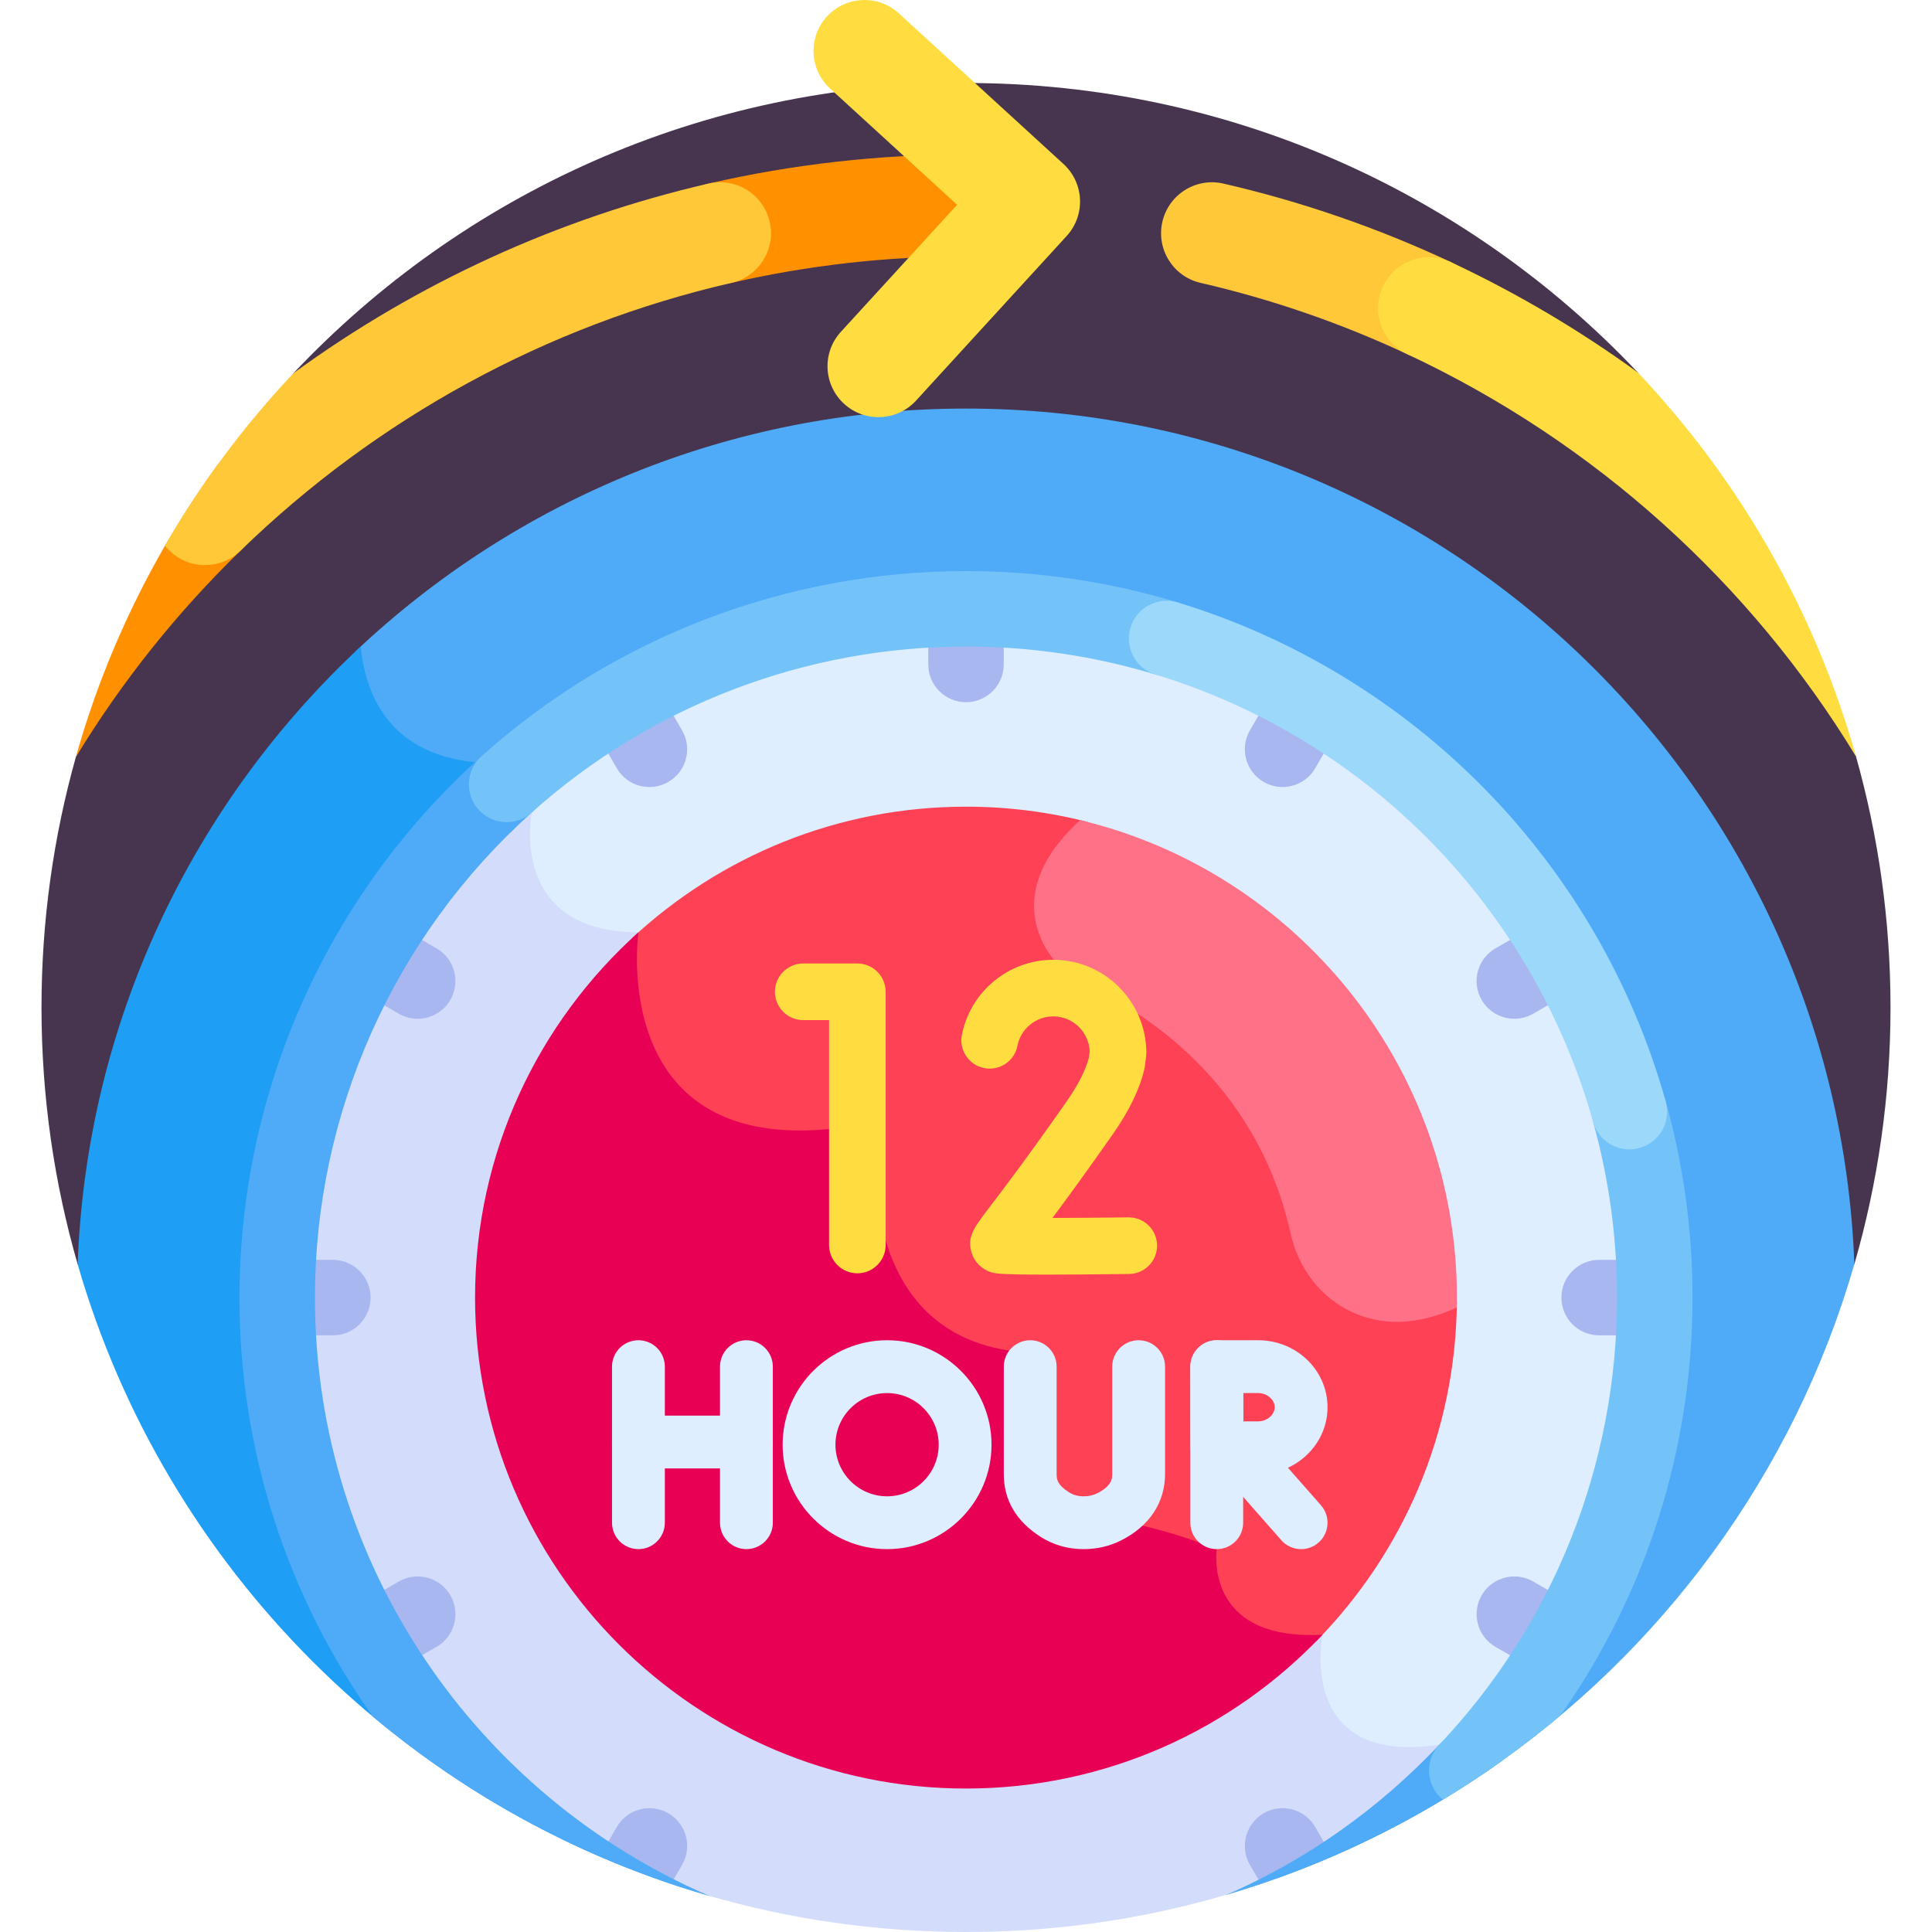 <svg id="Layer_1" enable-background="new 0 0 512 512" height="512" viewBox="0 0 512 512" width="512" xmlns="http://www.w3.org/2000/svg"><g><path d="m434.065 98.729c-44.663-47.246-107.918-76.733-178.065-76.733-70.222 0-133.535 29.551-178.206 76.886 0 0-47.108 79.349-57.688 101.734-5.929 21.112-9.108 43.376-9.108 66.382 0 23.609 3.349 46.433 9.581 68.035l470.844-.003c6.231-21.601 9.58-44.424 9.58-68.032 0-23.058-3.191-45.37-9.146-66.524-9.67-24.276-57.792-101.744-57.792-101.745z" fill="#47354f"/><path d="m491.423 335.03c-4.657-126.018-108.267-226.755-235.423-226.755-62.65 0-119.581 24.46-161.785 64.343 3.006 24.715 22.294 34.192 45.707 30.442-1.57 12.085-7.532 73.256 26.193 111.215 18.49 20.811 45.658 31.33 80.86 31.329 2.488 0 5.024-.053 7.593-.158.549 9.881 5.296 64.956 43.349 96.858 26.794 22.461 61.244 26.531 95.961 21.409-.162 2.011-.212 3.99-.152 5.931 46.606-31.739 81.691-79.13 97.697-134.614z" fill="#4fabf7"/><path d="m395.582 461.935c-136.86 21.513-139.582-118.055-139.582-118.055-139.442 6.79-114.3-142.677-114.3-142.677s-42.105 9.615-46.11-29.864c-44.24 41.148-72.624 99.096-75.011 163.695 23.252 80.601 86.773 144.118 167.369 167.378l137.267-.343.002.005c25.289-7.439 48.88-18.845 70.052-33.5-.099-4.001.313-6.639.313-6.639z" fill="#1e9ef4"/><path d="m348.732 434.789c-.54 4.406-1.057 15.544 5.988 22.943 5.398 5.668 13.951 7.785 25.424 6.304l.299 2.402c1.011-1.02 2.012-2.052 3.002-3.1 3.21-3.398 8.233-4.038 12.137-1.857 26.793-31.766 42.954-72.791 42.954-117.601 0-100.812-81.724-182.536-182.536-182.536-49.76 0-94.861 19.92-127.788 52.209l11.021 2.879c-.493 3.824-1.144 14.579 5.499 22.696 4.863 5.942 12.523 9.104 22.785 9.411-.556 6.109-1.35 27.097 11.964 40.76 9.292 9.536 23.4 13.317 41.939 11.245l9.278 4.915c-.348 4.934-1.015 26.111 11.506 40.732 7.02 8.197 16.939 12.809 29.501 13.719-.254 6.307-.626 30.235 7.754 39.642 2.193 2.462 4.834 3.79 7.849 3.948 14.104.739 29.494 6.426 33.544 8.012-.174 2.822-.023 10.016 5.165 15.739 4.762 5.254 12.406 7.777 22.715 7.538z" fill="#deeeff"/><path d="m381.445 462.337c-38.08 5.837-30.954-29.119-30.954-29.119-31.784 1.718-28.041-22.684-28.041-22.684s-18.27-7.654-35.065-8.534c-16.796-.88-14.109-43.5-14.109-43.5-46.5-2.25-41-53.903-41-53.903l-10.566-5.597c-60.969 7.114-52.521-51.938-52.521-51.938-34.669 0-28.266-31.74-28.266-31.74l-11.459-2.993c-34.517 33.209-56.001 79.868-56.001 131.55 0 46.787 17.609 89.456 46.553 121.758 35.058 27.49 67.93 36.774 67.921 36.774l-.015.001c21.613 6.241 44.454 9.588 68.078 9.588 28.643 0 56.133-4.925 81.682-13.959 16.141-8.425 31.006-19.49 44.101-32.987z" fill="#d3dcfb"/><g><path d="m256 186.089c-5.522 0-10-4.477-10-10v-13.746c0-5.523 4.478-10 10-10s10 4.477 10 10v13.746c0 5.523-4.478 10-10 10z" fill="#a8b7ef"/></g><g><path d="m172.114 208.57c-3.457 0-6.818-1.794-8.67-5.002l-6.872-11.904c-2.762-4.783-1.122-10.899 3.66-13.66 4.786-2.76 10.9-1.121 13.66 3.661l6.872 11.904c2.762 4.783 1.123 10.899-3.66 13.66-1.575.909-3.294 1.341-4.99 1.341z" fill="#a8b7ef"/></g><path d="m348.556 484.19c-2.762-4.783-8.876-6.421-13.66-3.66-4.783 2.762-6.422 8.877-3.66 13.66l2.442 4.229c6.433-2.149 12.745-4.56 18.928-7.216z" fill="#a8b7ef"/><g><path d="m110.68 269.986c-1.696 0-3.415-.432-4.99-1.341l-11.904-6.873c-4.783-2.761-6.422-8.878-3.66-13.66 2.762-4.783 8.876-6.422 13.66-3.66l11.904 6.873c4.783 2.761 6.422 8.877 3.66 13.66-1.853 3.207-5.214 5.001-8.67 5.001z" fill="#a8b7ef"/></g><g><path d="m413.205 444.649c-1.696 0-3.415-.432-4.99-1.341l-11.904-6.873c-4.783-2.761-6.422-8.877-3.66-13.66 2.76-4.783 8.875-6.423 13.66-3.66l11.904 6.873c4.783 2.761 6.422 8.877 3.66 13.66-1.852 3.207-5.214 5.001-8.67 5.001z" fill="#a8b7ef"/></g><g><path d="m88.21 353.879h-13.746c-5.522 0-10-4.477-10-10s4.478-10 10-10h13.746c5.523 0 10 4.477 10 10s-4.478 10-10 10z" fill="#a8b7ef"/></g><g><path d="m437.536 353.879h-13.745c-5.522 0-10-4.477-10-10s4.478-10 10-10h13.745c5.522 0 10 4.477 10 10s-4.478 10-10 10z" fill="#a8b7ef"/></g><g><path d="m98.795 444.649c-3.457 0-6.818-1.793-8.67-5.001-2.762-4.783-1.123-10.899 3.66-13.66l11.904-6.873c4.786-2.761 10.9-1.122 13.66 3.66 2.762 4.783 1.123 10.899-3.66 13.66l-11.904 6.873c-1.575.909-3.294 1.341-4.99 1.341z" fill="#a8b7ef"/></g><g><path d="m401.32 269.986c-3.457 0-6.817-1.793-8.67-5.001-2.762-4.783-1.123-10.899 3.66-13.66l11.904-6.873c4.783-2.761 10.899-1.123 13.66 3.66 2.762 4.783 1.123 10.899-3.66 13.66l-11.904 6.873c-1.574.909-3.293 1.341-4.99 1.341z" fill="#a8b7ef"/></g><path d="m177.104 480.53c-4.784-2.762-10.899-1.122-13.66 3.661l-4.049 7.014c6.183 2.656 12.495 5.066 18.927 7.215l2.442-4.23c2.762-4.783 1.124-10.899-3.66-13.66z" fill="#a8b7ef"/><g><path d="m339.886 208.57c-1.696 0-3.415-.432-4.99-1.341-4.783-2.762-6.422-8.877-3.66-13.66l6.873-11.904c2.762-4.783 8.876-6.421 13.66-3.66 4.783 2.762 6.422 8.877 3.66 13.66l-6.873 11.904c-1.853 3.207-5.214 5.001-8.67 5.001z" fill="#a8b7ef"/></g><path d="m98.767 454.88c25.76 21.58 56.017 37.963 89.17 47.532-61.387-26.458-104.473-87.554-104.473-158.533 0-48.988 20.943-95.845 57.46-128.556 4.114-3.685 4.462-10.007.776-14.121-3.684-4.114-10.008-4.46-14.12-.776-40.747 36.5-64.116 88.787-64.116 143.454 0 41.303 13.077 79.608 35.303 111z" fill="#4fabf7"/><path d="m325.215 502.068c26.51-7.793 51.156-19.938 73.101-35.625-.477-1.666-1.383-3.232-2.734-4.508-4.016-3.793-10.345-3.612-14.137.402-16.247 17.199-35.321 30.579-56.23 39.731z" fill="#4fabf7"/><g><path d="m134.255 217.875c-2.744 0-5.477-1.123-7.451-3.328-3.686-4.114-3.338-10.436.776-14.121 35.333-31.651 80.94-49.083 128.42-49.083 19.1 0 37.966 2.791 56.074 8.296 5.284 1.606 8.266 7.192 6.659 12.476-1.606 5.285-7.195 8.263-12.475 6.66-16.222-4.931-33.131-7.432-50.258-7.432-42.548 0-83.416 15.619-115.076 43.979-1.908 1.711-4.293 2.553-6.669 2.553z" fill="#73c3f9"/></g><path d="m448.536 343.879c0-17.65-2.39-35.139-7.102-51.979-1.488-5.319-7.008-8.423-12.324-6.936-5.318 1.488-8.424 7.006-6.936 12.325 4.221 15.086 6.361 30.761 6.361 46.59 0 44.243-16.724 86.312-47.091 118.458-3.792 4.015-3.612 10.344.402 14.137.17.161.349.305.527.451 10.973-6.62 21.379-14.082 31.142-22.286 22.735-32.245 35.021-70.703 35.021-110.76z" fill="#73c3f9"/><g><path d="m431.799 304.597c-4.373 0-8.389-2.891-9.624-7.309-7.764-27.751-22.586-53.37-42.864-74.087-20.255-20.693-45.516-36.055-73.053-44.426-5.284-1.607-8.266-7.192-6.659-12.476 1.606-5.285 7.193-8.262 12.476-6.66 30.74 9.345 58.933 26.486 81.528 49.571 22.626 23.115 39.166 51.709 47.832 82.69 1.488 5.318-1.617 10.836-6.935 12.324-.902.253-1.809.373-2.701.373z" fill="#9bd8f9"/></g><path d="m386.092 344.822c-9.862 4.724-18.94 5.27-27.07 1.574-7.742-3.522-13.547-10.938-15.527-19.835-9.302-41.8-41.054-60.396-54.273-66.451-5.464-2.503-9.701-6.717-11.933-11.868-5.744-13.263 4.071-24.628 10.8-30.457-10.268-2.615-21.019-4.008-32.09-4.008-34.145 0-65.254 13.229-88.488 34.821-.555 6.18-1.304 27.078 11.969 40.701 9.292 9.536 23.4 13.317 41.939 11.245l9.278 4.915c-.348 4.934-1.015 26.111 11.506 40.732 7.02 8.197 16.939 12.809 29.501 13.719-.254 6.307-.626 30.235 7.754 39.642 2.193 2.462 4.834 3.79 7.849 3.948 14.104.739 29.494 6.426 33.544 8.012-.174 2.822-.023 10.016 5.165 15.739 4.764 5.256 12.407 7.779 22.717 7.54-.01.085-.02.188-.031.278 22.91-23.288 37.139-55.135 37.39-90.247z" fill="#ff4155"/><path d="m286.286 217.343c-6.984 6.254-16.3 17.808-10.373 31.494 2.449 5.654 7.082 10.069 12.684 12.635 12.586 5.765 44.231 24.066 53.433 65.414 2.025 9.099 7.884 17.014 16.37 20.873 6.828 3.106 16.024 4.095 27.67-1.268.017-.869.033-1.739.033-2.613 0-61.313-42.637-112.849-99.817-126.535z" fill="#ff7186"/><path d="m256 473.983c37.177 0 70.758-15.677 94.49-40.764-31.782 1.717-28.039-22.684-28.039-22.684s-18.271-7.655-35.066-8.535c-16.796-.88-14.109-43.5-14.109-43.5-46.5-2.25-41-53.903-41-53.903l-10.566-5.597c-60.969 7.114-52.521-51.938-52.521-51.938-26.557 23.837-43.293 58.407-43.293 96.817 0 71.74 58.365 130.104 130.104 130.104z" fill="#e80054"/><g><g><path d="m227.21 337.438c-4.143 0-7.5-3.358-7.5-7.5v-59.603h-6.843c-4.143 0-7.5-3.358-7.5-7.5s3.357-7.5 7.5-7.5h14.343c4.143 0 7.5 3.358 7.5 7.5v67.103c0 4.142-3.358 7.5-7.5 7.5z" fill="#ffdd40"/></g></g><g><g><path d="m277.492 337.785c-12.944 0-13.915-.324-14.927-.662-2.475-.825-4.325-2.7-5.077-5.144-1.28-4.165.627-6.663 4.809-12.137 3.408-4.462 9.751-12.769 20.382-27.957 3.071-4.39 5.052-8.299 5.891-11.626l.211-1.647c-.216-5.142-4.467-9.26-9.662-9.26-4.611 0-8.602 3.275-9.488 7.788-.797 4.065-4.736 6.714-8.805 5.914-4.064-.798-6.713-4.74-5.914-8.805 2.265-11.529 12.445-19.897 24.207-19.897 13.603 0 24.671 11.067 24.671 24.671 0 .318-.021.636-.061.952l-.332 2.596c-.032.249-.076.497-.133.741-1.224 5.278-4.015 11.057-8.296 17.175-7.104 10.151-12.334 17.289-16.069 22.28 5.993-.01 13.277-.066 20.141-.152h.096c4.099 0 7.446 3.296 7.497 7.406.053 4.142-3.263 7.542-7.405 7.594-9.616.12-16.614.17-21.736.17z" fill="#ffdd40"/></g></g><g><g><g><path d="m169.189 410.535c-3.866 0-7-3.134-7-7v-41.356c0-3.866 3.134-7 7-7s7 3.134 7 7v41.356c0 3.866-3.133 7-7 7z" fill="#deeeff"/></g><g><path d="m197.808 410.535c-3.866 0-7-3.134-7-7v-41.356c0-3.866 3.134-7 7-7s7 3.134 7 7v41.356c0 3.866-3.133 7-7 7z" fill="#deeeff"/></g><g><path d="m197.808 389.148h-28.619c-3.866 0-7-3.134-7-7s3.134-7 7-7h28.619c3.866 0 7 3.134 7 7s-3.133 7-7 7z" fill="#deeeff"/></g></g><g><g><path d="m287.149 410.535c-.011 0-.021 0-.031 0-4.156-.006-7.985-1.11-11.384-3.282-6.447-4.12-9.718-9.71-9.718-16.616v-28.458c0-3.866 3.134-7 7-7s7 3.134 7 7v28.458c0 1.498.245 2.895 3.257 4.819 1.133.725 2.396 1.077 3.863 1.079h.014c1.374 0 2.57-.267 3.658-.815 3.944-1.986 3.944-4.02 3.944-5.114v-28.428c0-3.866 3.134-7 7-7s7 3.134 7 7v28.428c0 7.579-4.136 13.836-11.646 17.617-3.042 1.534-6.393 2.312-9.957 2.312z" fill="#deeeff"/></g></g><g><g><path d="m344.813 410.535c-1.942 0-3.874-.803-5.258-2.375l-17.372-19.738c-2.554-2.902-2.271-7.326.63-9.88 2.904-2.554 7.326-2.271 9.88.63l17.372 19.738c2.554 2.902 2.271 7.326-.63 9.88-1.33 1.17-2.979 1.745-4.622 1.745z" fill="#deeeff"/></g><g><path d="m322.451 410.535c-3.866 0-7-3.134-7-7v-41.356c0-3.866 3.134-7 7-7s7 3.134 7 7v41.356c0 3.866-3.134 7-7 7z" fill="#deeeff"/></g><g><path d="m322.54 390.722c-3.846 0-6.975-3.105-6.999-6.956 0 0-.049-7.835-.049-10.839 0-2.452-.027-10.725-.027-10.725-.006-1.86.729-3.647 2.042-4.964 1.314-1.318 3.098-2.059 4.958-2.059h10.989c10.122 0 18.357 7.962 18.357 17.748s-8.234 17.748-18.357 17.748c-3.038 0-10.868.047-10.871.047-.014 0-.028 0-.043 0zm6.945-21.543c.004 1.542.007 2.951.007 3.748 0 .92.005 2.296.011 3.759 1.532-.006 2.982-.011 3.951-.011 2.32 0 4.357-1.752 4.357-3.748 0-1.997-2.036-3.748-4.357-3.748z" fill="#deeeff"/></g></g><g><path d="m235.084 410.535c-15.262 0-27.678-12.417-27.678-27.678 0-15.262 12.416-27.678 27.678-27.678s27.679 12.416 27.679 27.678c0 15.261-12.417 27.678-27.679 27.678zm0-41.356c-7.542 0-13.678 6.136-13.678 13.678s6.136 13.678 13.678 13.678 13.679-6.136 13.679-13.678-6.137-13.678-13.679-13.678z" fill="#deeeff"/></g></g><g><path d="m378.705 95.164c-1.92 0-3.868-.411-5.722-1.28-17.524-8.216-35.967-14.582-54.814-18.92-7.266-1.672-11.8-8.918-10.128-16.184 1.673-7.265 8.914-11.804 16.185-10.127 20.706 4.766 40.967 11.759 60.219 20.784 6.751 3.165 9.658 11.203 6.493 17.954-2.297 4.898-7.16 7.773-12.233 7.773z" fill="#ffc839"/></g><path d="m63.737 145.941c5.348-5.195 5.471-13.743.275-19.09-1.807-1.86-4.023-3.073-6.366-3.665-16.775 23.097-29.621 49.23-37.541 77.43 12.077-19.84 26.695-38.221 43.632-54.675z" fill="#ff9100"/><g><path d="m190.808 75.307c-6.148 0-11.707-4.228-13.145-10.475-1.672-7.266 2.862-14.512 10.129-16.184 22.236-5.118 45.186-7.712 68.208-7.712 7.456 0 13.5 6.044 13.5 13.5s-6.044 13.5-13.5 13.5c-20.987 0-41.899 2.363-62.153 7.025-1.018.234-2.037.346-3.039.346z" fill="#ff9100"/></g><g><path d="m223.688 107.01c-5.501-5.033-5.88-13.573-.847-19.073l30.808-33.669-33.669-30.808c-5.501-5.033-5.88-13.573-.847-19.073 5.033-5.502 13.571-5.879 19.073-.847l43.629 39.921c5.501 5.033 5.88 13.573.847 19.073l-39.921 43.628c-5.039 5.508-13.578 5.875-19.073.848z" fill="#ffdd40"/></g><path d="m187.792 48.648c-39.751 9.148-77.135 26.292-109.999 50.234-13.045 13.823-24.503 29.158-34.074 45.723.288.365.597.72.928 1.061 2.646 2.725 6.163 4.093 9.684 4.093 3.39 0 6.783-1.269 9.406-3.817 36.212-35.18 81.203-59.725 130.11-70.98 7.267-1.672 11.801-8.918 10.129-16.184-1.672-7.267-8.915-11.805-16.184-10.13z" fill="#ffc839"/><path d="m491.856 200.474c-10.874-38.629-30.983-73.385-57.792-101.745-15.428-11.204-32.015-21.04-49.621-29.293-6.751-3.164-14.789-.258-17.954 6.493s-.258 14.789 6.493 17.954c49.998 23.439 91.028 60.824 118.874 106.591z" fill="#ffdd40"/></g></svg>
